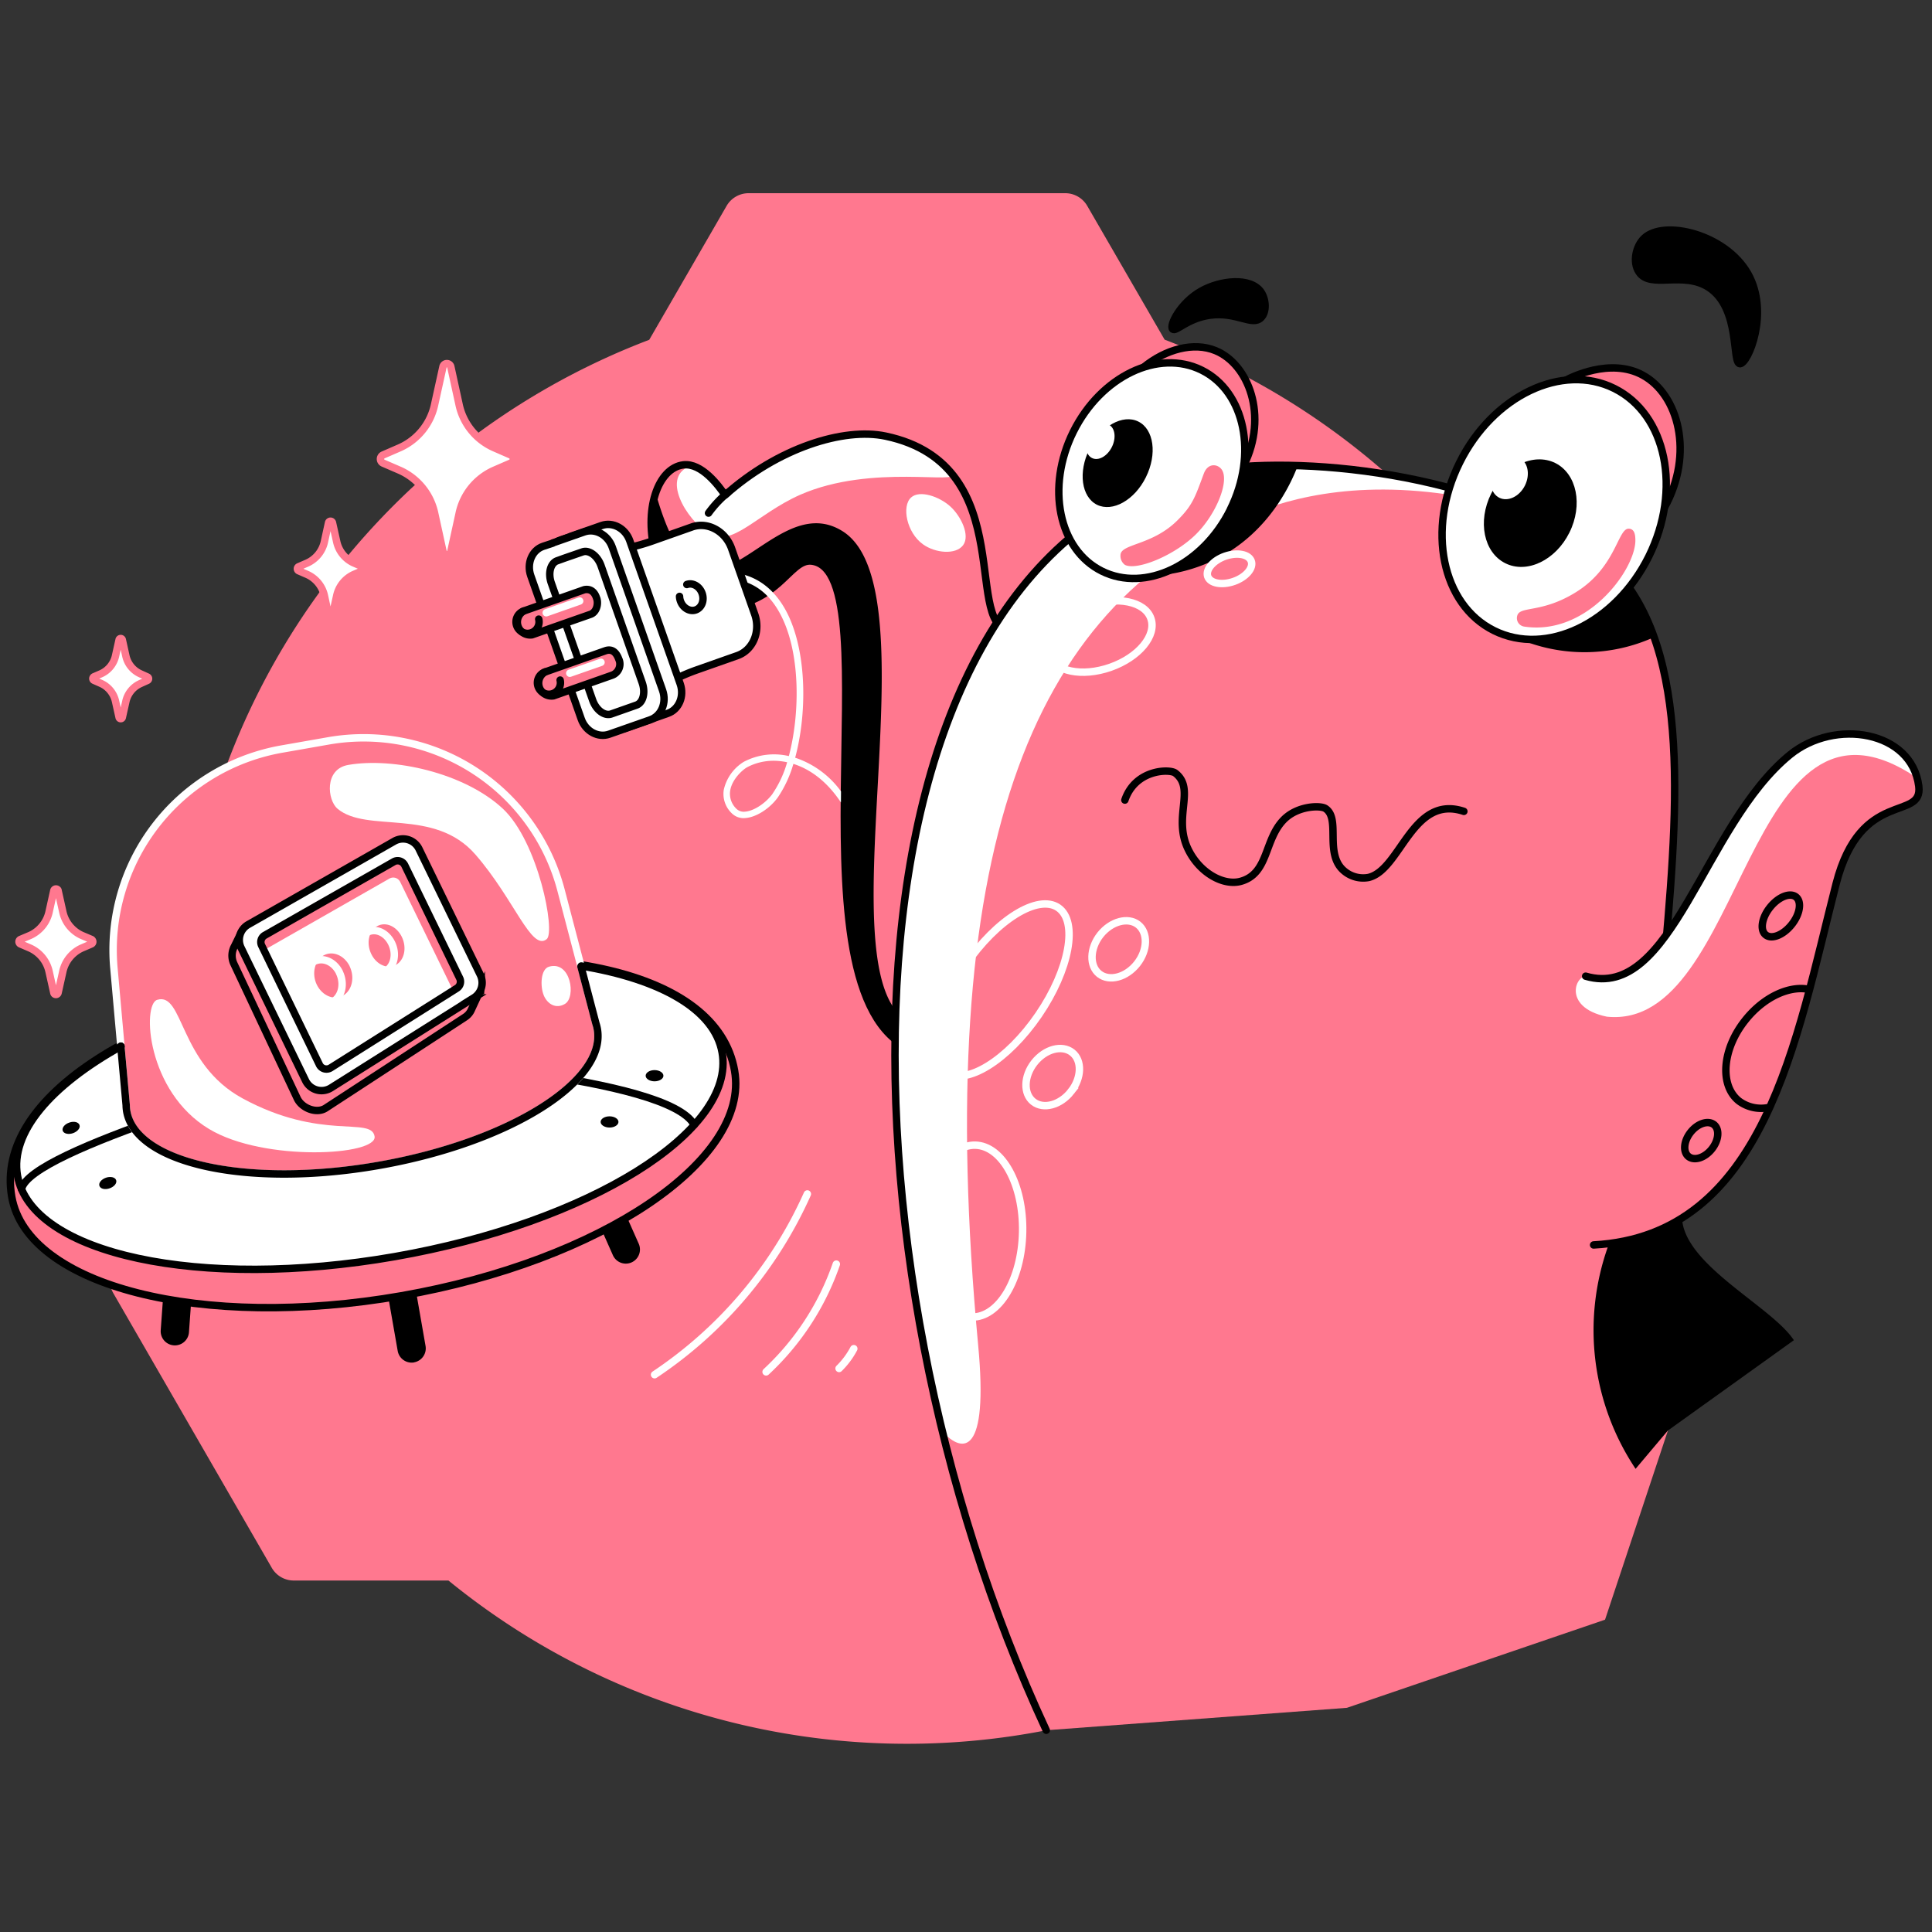 <svg width="260" height="260" viewBox="0 0 260 260" fill="none" xmlns="http://www.w3.org/2000/svg">
  <rect x="0" y="0" width="260" height="260" fill="#333333" stroke="none"/>
  <g clip-path="url(#a)">
    <path d="M219.71 137.01c0-41.72-26.17-77.3-62.98-91.3l-10.4-17.98a3.42 3.42 0 0 0-2.96-1.73h-42.64a3.42 3.42 0 0 0-2.96 1.73l-10.4 18C50.57 59.72 24.4 95.3 24.4 137.02c0 5.23.42 10.45 1.26 15.6l-10.4 18.02a3.4 3.4 0 0 0 0 3.41L36.58 211a3.41 3.41 0 0 0 2.96 1.7h20.81a97.62 97.62 0 0 0 123.4 0h20.8a3.41 3.41 0 0 0 2.96-1.7l21.33-36.95a3.4 3.4 0 0 0 0-3.41l-10.39-18a98.58 98.58 0 0 0 1.26-15.62Z" fill="#FF788F"/>
    <mask maskUnits="userSpaceOnUse" x="14" y="26" width="229" height="209">
      <path d="M242.04 136.34c0-41.72-5.18-54.42-13.2-65.64l-82.5-42.97a3.41 3.41 0 0 0-2.97-1.73h-42.64a3.42 3.42 0 0 0-2.96 1.73l-10.4 18C50.57 59.72 24.4 95.3 24.4 137.02c0 5.23.42 10.45 1.26 15.6l-10.4 18.02a3.4 3.4 0 0 0 0 3.41L36.58 211a3.41 3.41 0 0 0 2.96 1.7h20.81a97.62 97.62 0 0 0 123.4 0h20.8a3.41 3.41 0 0 0 2.96-1.7l21.33-36.95a3.4 3.4 0 0 0 0-3.41l-3.97-6.87 11.99-12.74c.83-5.17 5.18-9.45 5.18-14.68Z" fill="#45DFA7"/>
    </mask>
    <g mask="url(#b)">
      <path d="M136.53 84.82c-7.48.74 1.3-22.2-17.36-26.13-5.63-1.19-14.5 1.6-21.59 7.94-.86-1.26-3.16-4.36-5.61-4.07-3.41.41-5.45 6.01-3.7 12.29 1.48 5.26 2.86 7.01 7.57 6.9 9.01 0 10.24-6.6 13.4-6.24 11.22 1.3-4.23 60.21 14.24 65.98 3.16-12.1 9.85-44.56 13.05-56.67Z" fill="#FF788F"/>
      <path d="M128.07 63.71c-3.3-3.88-6.44-4.5-8.9-5.02-5.63-1.19-14.5 1.6-21.59 7.94l-.07-.1c-1.32-1.7-3.67-4.12-4.34-3.92-4.52 1.37-.7 7.44 2.18 9.16 3.1 2.05 6.48-2.59 12.32-5.18 9.67-4.26 21.82-1.25 20.4-2.88Z" fill="#fff"/>
      <path d="M136.53 84.82c-7.48.74 1.3-22.2-17.36-26.13-5.63-1.19-14.5 1.6-21.59 7.94-.86-1.26-3.16-4.36-5.61-4.07-3.41.41-5.45 6.01-3.7 12.29 1.48 5.26 2.86 7.01 7.57 6.9 9.01 0 10.24-6.6 13.4-6.24 11.22 1.3-4.23 60.21 14.24 65.98 3.16-12.1 9.85-44.56 13.05-56.67Z" stroke="#000" stroke-linecap="round" stroke-linejoin="round"/>
      <path d="M140.8 232.85c-29.74-64-29.74-155.08 19.1-169.01 10.88-2.76 35.06-1.4 52.38 8.77 28.7 16.9-1.42 82.63 15.75 109.17L216 217.97l-34.74 11.86" fill="#FF788F"/>
      <path d="M113.36 71.47c-10.02-6.24-18.48 18.32-25.14-5.19-.78 2.26-.89 5.31 0 8.55 1.47 5.25 2.86 7.01 7.57 6.9 9 0 10.24-6.6 13.38-6.24 10.9 1.27-3.3 56.68 12.65 65.3.3-1.43.59-2.76.7-3.21-12.11-5.55 3.48-58.26-9.16-66.11ZM226.39 164.3c-.89.33-5.29 2.02-6.23 2.33-1.29.42-2.55.8-3.77 1.14a33.6 33.6 0 0 0 3.72 29.9l4.34-5.15 16.96-12.16c-2.87-4.42-14.3-9.87-15.02-16.06Z" fill="#000"/>
      <path d="m198.78 67.24.22-.44c-14.8-4.75-30.8-5.03-39.1-2.93-39.2 11.18-46.93 72.12-33.06 128.8 2.74 2.96 6.2 3.25 4.8-11.6-6.21-66.38 6.95-99.33 36.2-111.67 6.02-2.56 16.14-5.19 30.94-2.16Z" fill="#fff"/>
      <path d="M228.03 181.78C210.86 155.24 241 89.5 212.28 72.64c-17.32-10.18-41.5-11.53-52.38-8.77-48.84 13.92-48.84 105-19.1 168.98" stroke="#000" stroke-linecap="round" stroke-linejoin="round"/>
      <path d="M127.88 68.15c-1.5-1.35-4.13-2.24-5.27-1.2-1.3 1.17-.59 4.74 1.6 6.3 1.65 1.19 4.41 1.45 5.4.12.98-1.32-.29-3.92-1.73-5.22Z" fill="#fff"/>
      <path d="M95.35 69.05a14.98 14.98 0 0 1 2.58-2.75" stroke="#000" stroke-linecap="round" stroke-linejoin="round"/>
    </g>
    <path d="m211.8 54.71-1.1-3.53c.58-.32 5.96-3.1 10.36-.7 4.81 2.6 6.97 10.53 2.93 17.84l-9.14-7.56-3.04-6.05Z" fill="#FF788F" stroke="#000" stroke-miterlimit="10"/>
    <path d="M55.72 183.35a1.91 1.91 0 0 1-2.2-1.55l-6.8-38.87 3.76-.66 6.79 38.87a1.91 1.91 0 0 1-1.55 2.2ZM23.4 181.05a1.9 1.9 0 0 1-1.77-2.04l1.98-27.55 3.8.27-1.98 27.56a1.9 1.9 0 0 1-2.04 1.76ZM82.48 168.92l-11.2-25.25 3.48-1.54 11.2 25.25a1.9 1.9 0 0 1-3.48 1.54Z" fill="#000"/>
    <path d="M98.86 144.1c2.1 12.03-17.97 25.58-44.84 30.28-26.86 4.69-50.32-1.28-52.44-13.32-2.39-13.68 17.97-25.59 44.84-30.28 26.86-4.7 50.06-.38 52.44 13.31Z" fill="#FF788F" stroke="#000" stroke-linecap="round" stroke-linejoin="round"/>
    <path d="M53.1 169.11c26.19-4.57 45.91-16.86 44.07-27.45-1.85-10.59-24.58-15.47-50.76-10.9-26.19 4.57-45.92 16.86-44.07 27.45 1.85 10.6 24.57 15.47 50.76 10.9Z" fill="#fff"/>
    <path d="M48.36 141.92c-10.1 3.3-44.4 12.83-45.46 18.1M93.42 151.38c-3.5-6.54-39.7-8.78-45.06-9.46" stroke="#000" stroke-linecap="round" stroke-linejoin="round"/>
    <path d="m80.2 137.72-4.7-17.93A27.46 27.46 0 0 0 44.22 99.7l-6.27 1.1a27.46 27.46 0 0 0-22.62 29.5l1.65 18.46c0 .27.03.54.07.81 1.24 7.08 16.42 10.34 33.9 7.28 17.5-3.06 30.68-11.27 29.44-18.34a5.47 5.47 0 0 0-.19-.8Z" fill="#FF788F"/>
    <path d="m80.2 137.72-4.7-17.93A27.46 27.46 0 0 0 44.22 99.7l-6.27 1.1a27.46 27.46 0 0 0-22.62 29.5l1.65 18.46c0 .27.03.54.07.81 1.24 7.08 16.42 10.34 33.9 7.28 17.5-3.06 30.68-11.27 29.44-18.34a5.47 5.47 0 0 0-.19-.8Z" stroke="#fff" stroke-miterlimit="10"/>
    <path d="m16.26 140.78.72 7.97c0 .27.03.54.07.8 1.24 7.09 16.42 10.35 33.9 7.29 17.5-3.06 30.68-11.27 29.44-18.34a5.47 5.47 0 0 0-.2-.78l-2-7.63" stroke="#000" stroke-linecap="round" stroke-linejoin="round"/>
    <path d="M73.17 133.94c.5 1.2 1.66 1.88 2.86 1.16 1.53-.91.78-5.85-2.14-5.01-1.16.33-1.2 2.67-.72 3.84Z" fill="#fff"/>
    <path d="M78.22 130c10.68 1.77 17.95 5.85 18.96 11.65 1.86 10.6-17.88 22.88-44.06 27.46-26.18 4.57-48.92-.3-50.77-10.9-1.01-5.8 4.47-12.13 13.94-17.4" stroke="#000" stroke-linecap="round" stroke-linejoin="round"/>
    <path d="m64.68 133.2-1.02-.16-.42.32-8.15-17.24a2.35 2.35 0 0 0-3.32-1.1L33.4 125.84l.6-1.11-1.6.88-.86 1.76c-.05.09-.1.18-.13.28a2.57 2.57 0 0 0 .06 2.04L40 147.82c.63 1.33 2.6 2.09 3.82 1.31l18.75-12.24c.39-.25.7-.61.88-1.04l1.23-2.66Z" fill="#FF788F" stroke="#000" stroke-miterlimit="10"/>
    <path d="M63.76 134.29 44.55 146.4a2.39 2.39 0 0 1-3.43-.98l-8.68-17.88a2.39 2.39 0 0 1 .97-3.12l19.63-11.2a2.39 2.39 0 0 1 3.35 1.03l8.26 16.97a2.4 2.4 0 0 1-.9 3.07Z" fill="#fff" stroke="#000" stroke-miterlimit="10"/>
    <path d="M47.05 130.03c.72 1.5.34 3.24-.87 3.94-1.2.7-2.8.06-3.54-1.44-.73-1.5-.3-3.28.92-3.96 1.23-.67 2.77 0 3.5 1.46ZM54.07 126.07c.7 1.43.37 3.1-.75 3.76-1.12.66-2.65.02-3.35-1.43-.71-1.46-.35-3.14.8-3.77 1.15-.63 2.6.02 3.3 1.44Z" fill="#FF788F"/>
    <path d="M45.68 130.88c.72 1.49.34 3.23-.86 3.93-1.2.7-2.81.07-3.54-1.44s-.32-3.28.91-3.95c1.23-.68 2.78-.02 3.5 1.46ZM52.7 126.92c.7 1.42.37 3.1-.75 3.75-1.12.65-2.64.02-3.35-1.43s-.34-3.14.8-3.77c1.15-.63 2.6.03 3.3 1.45Z" stroke="#fff" stroke-linecap="round" stroke-linejoin="round"/>
    <path d="m35.3 128 17.1-9.76a1.04 1.04 0 0 1 1.2.11c.1.1.2.21.26.34l6.98 14.35.24.22c.45-.29 1.12-.65.88-1.12l-7.52-15.7c-.27-.55-1.14-.64-1.67-.33l-17.47 9.85c-.48.27-.35.8-.1 1.3l.1.74Z" fill="#FF788F"/>
    <path d="m61.46 133.01-16.98 10.71a1.06 1.06 0 0 1-.84.11 1.05 1.05 0 0 1-.65-.54l-7.78-16.05a1.05 1.05 0 0 1 .42-1.37l17.36-9.9a1.06 1.06 0 0 1 1.2.11c.12.1.2.21.27.34l7.41 15.24a1.05 1.05 0 0 1-.41 1.35v0Z" stroke="#000" stroke-linecap="round" stroke-linejoin="round"/>
    <path d="M82.03 151.74c.66 0 1.2-.34 1.2-.76 0-.41-.54-.75-1.2-.75-.66 0-1.2.34-1.2.75 0 .42.54.76 1.2.76ZM88.08 145.52c.66 0 1.2-.34 1.2-.75 0-.42-.54-.76-1.2-.76-.65 0-1.19.34-1.19.76 0 .41.54.75 1.2.75ZM14.75 159.92c.62-.21 1.02-.7.88-1.1-.14-.4-.75-.54-1.37-.33-.63.22-1.02.71-.88 1.1.13.4.75.55 1.37.33ZM9.82 152.5c.62-.22 1.02-.7.88-1.1-.14-.4-.75-.55-1.37-.33-.63.21-1.02.7-.89 1.1.14.4.76.54 1.38.33Z" fill="#000"/>
    <path d="M21.16 134.55c-2.05.6-1.44 12.35 7 17.4 7.4 4.44 22.7 3.56 22.25.97-.47-2.7-7.15.66-17.76-5.1-8.61-4.68-7.91-14.35-11.49-13.27ZM45.4 108.82c3.98 3.36 13.05-.2 18.58 6.18 5.27 6.06 7.53 13.07 9.6 11.38 1.2-1-1.14-13.1-5.92-17.56-5.21-4.84-14.76-6.93-20.79-5.88-3.28.57-2.8 4.76-1.46 5.88Z" fill="#fff"/>
    <path d="m155.8 50.48-1.9-1.06c2.96-2.42 6.73-3.45 9.69-2.23 4.45 1.83 7.1 8.78 3.8 15.42l-11.6-12.13Z" fill="#FF788F" stroke="#000" stroke-linecap="round" stroke-linejoin="round"/>
    <path d="M151.38 107.67c1.43-4.18 6.05-4.2 6.78-3.64 2.81 2.16-.43 6 1.8 10.39 1.55 3.08 4.69 4.81 7 4.19 3.8-1.04 3.13-5.58 5.8-8.3 1.89-1.92 5-1.94 5.62-1.5 2.1 1.4-.22 6.15 2.52 8.41a3.96 3.96 0 0 0 3.26.87c4.35-1.01 5.86-11.23 12.84-8.9" stroke="#000" stroke-linecap="round" stroke-linejoin="round"/>
    <path d="M234.16 48.95c-1.13-.03.11-7.43-4.17-10.25-3.5-2.3-7.9.25-9.43-2.1-.87-1.29-.44-3.45.7-4.54 2.66-2.54 10.95-.55 13.97 4.78 2.95 5.21.01 12.14-1.07 12.1ZM157.81 44.29c.43.43 1.93-1.43 5-1.87 3.6-.5 5.68 1.5 6.88.35.8-.77.7-2.48 0-3.49-1.42-2.02-5.5-1.55-8.04-.11-2.76 1.55-4.33 4.6-3.84 5.12Z" fill="#000" stroke="#000" stroke-linecap="round" stroke-linejoin="round"/>
    <path d="m214.54 74.16-10.36 11.72a22.65 22.65 0 0 0 18.41-.13c-1.66-4.7-4.23-8.67-8.05-11.6Z" fill="#000"/>
    <path d="M221.88 74.9c4.47-9 2.4-19.12-4.63-22.62-7.02-3.5-16.35.97-20.82 9.97-4.48 9-2.4 19.12 4.62 22.61 7.03 3.5 16.35-.96 20.83-9.96Z" fill="#fff" stroke="#000" stroke-linecap="round" stroke-linejoin="round"/>
    <path d="M211.2 71.68c1.86-3.73 1-7.92-1.9-9.37-2.92-1.44-6.78.4-8.63 4.13-1.85 3.72-1 7.91 1.91 9.36 2.91 1.45 6.77-.4 8.62-4.12Z" fill="#000"/>
    <path d="M205.22 65.34c.74-1.5.4-3.17-.76-3.74-1.17-.58-2.7.16-3.45 1.64-.74 1.5-.4 3.17.77 3.75 1.16.57 2.7-.17 3.44-1.65Z" fill="#fff"/>
    <path d="M204.18 82.87c.35-1.37 3.29-.29 7.94-3.2 5.44-3.4 5.58-8.67 7.12-8.52.66.06.86.66.84 1.7-.14 4.03-6.61 12.75-14.98 11.47a1.15 1.15 0 0 1-.92-1.45Z" fill="#FF788F"/>
    <path d="M174.66 62.65c-5.9-.18-11.05.27-14.72 1.2l-6.75 8.48 2.16 5.15a21.6 21.6 0 0 0 8.16-2.16c7.46-3.67 10.37-10.63 11.15-12.67Z" fill="#000"/>
    <path d="M165.56 68.59c3.72-7.47 2-15.87-3.83-18.77-5.83-2.9-13.56.8-17.28 8.27-3.71 7.46-2 15.87 3.84 18.77 5.83 2.9 13.56-.8 17.28-8.27Z" fill="#fff" stroke="#000" stroke-linecap="round" stroke-linejoin="round"/>
    <path d="M154.21 64.22c1.54-3.1 1.08-6.45-1.02-7.49s-5.04.62-6.58 3.7c-1.54 3.1-1.08 6.45 1.02 7.5 2.1 1.03 5.05-.62 6.58-3.71Z" fill="#000"/>
    <path d="M146.53 58.62c-.62 1.24-.44 2.59.43 3.02.86.43 2.05-.24 2.67-1.48.62-1.24.43-2.6-.43-3.02-.86-.43-2.05.23-2.67 1.48Z" fill="#fff"/>
    <path d="M162.01 63.72c-1.16 3.1-1.46 4.23-3.57 6.32-3.43 3.41-7.65 3.11-7.65 4.68a1.49 1.49 0 0 0 .6 1.3c1.53.78 6.36-1.12 9.32-3.89s4.91-7.63 3.6-9.07c-.58-.64-1.77-.73-2.3.66Z" fill="#FF788F"/>
    <path d="M113.18 106.5a12.48 12.48 0 0 0-6.17-4.53c1.56-5.78 1.6-13.69-.86-19.03-1.68-3.6-4.37-5.65-7.78-5.9a.43.43 0 1 0-.06.87c3.1.23 5.47 2.04 7.03 5.4 2.37 5.08 2.3 12.84.82 18.44a8.74 8.74 0 0 0-6.08.78 5.96 5.96 0 0 0-2.68 3.77 3.6 3.6 0 0 0 1.05 3.12 2.25 2.25 0 0 0 1.85.67c1.44-.1 3.27-1.25 4.37-2.77a15.82 15.82 0 0 0 2.1-4.52c1.81.57 4.25 1.94 6.4 5.19l.01-1.5Zm-9.2.31c-.95 1.3-2.55 2.34-3.73 2.42a1.4 1.4 0 0 1-1.16-.4 2.79 2.79 0 0 1-.83-2.4c.23-1.54 1.64-2.8 2.24-3.15 1.1-.6 2.35-.9 3.6-.9a9 9 0 0 1 1.83.2 14.58 14.58 0 0 1-1.96 4.23Z" fill="#fff"/>
    <path d="m93.14 70.91-5.38 1.9c-1.87.66-3.81 1.1-5.78 1.35l-2.8.34 6.9 19.68 2.41-1.49a27.43 27.43 0 0 1 5.35-2.56l5.39-1.9c2.1-.74 3.15-3.23 2.34-5.55l-3.13-8.9c-.83-2.3-3.19-3.6-5.3-2.87Z" fill="#fff" stroke="#000" stroke-linecap="round" stroke-linejoin="round"/>
    <path d="m76.74 72.2 4.23-1.48c1.5-.53 3.2.39 3.78 2.04l6.79 19.28c.58 1.66-.17 3.44-1.67 3.96l-5.5 1.94c-1.51.53-3.2-.38-3.8-2.04L73.8 76.62c-.59-1.66.16-3.46 1.67-3.96l1.27-.44" fill="#fff"/>
    <path d="m76.74 72.2 4.23-1.48c1.5-.53 3.2.39 3.78 2.04l6.79 19.28c.58 1.66-.17 3.44-1.67 3.96l-5.5 1.94c-1.51.53-3.2-.38-3.8-2.04L73.8 76.62c-.59-1.66.16-3.46 1.67-3.96l1.27-.44" stroke="#000" stroke-linecap="round" stroke-linejoin="round"/>
    <path d="m74.38 73.07 4.22-1.48c1.51-.54 3.2.38 3.79 2.04l6.78 19.28c.58 1.66-.16 3.43-1.67 3.96L82 98.8c-1.5.54-3.2-.38-3.78-2.04l-6.79-19.28c-.58-1.65.16-3.45 1.67-3.96l1.3-.43" fill="#fff"/>
    <path d="m74.38 73.07 4.22-1.48c1.51-.54 3.2.38 3.79 2.04l6.78 19.28c.58 1.66-.16 3.43-1.67 3.96L82 98.8c-1.5.54-3.2-.38-3.78-2.04l-6.79-19.28c-.58-1.65.16-3.45 1.67-3.96l1.3-.43" stroke="#000" stroke-linecap="round" stroke-linejoin="round"/>
    <path d="m75.77 75.18 2.6-.9c.9-.33 2.04.51 2.52 1.86l5.53 15.73c.48 1.36.12 2.72-.8 3.03l-3.35 1.18c-.92.32-2.05-.52-2.52-1.87L74.2 78.48c-.48-1.35-.12-2.71.8-3.02l.78-.28M92.43 78.66c.8-.29 1.73.25 2.06 1.2.33.94-.05 1.93-.86 2.22-.81.28-1.73-.26-2.06-1.2a2 2 0 0 1-.12-.62" stroke="#000" stroke-linecap="round" stroke-linejoin="round"/>
    <path d="M80.31 80.57c-.3-1.03-.95-1.36-1.68-1.21l-8.16 2.87a1.73 1.73 0 0 0 1.13 3.2l7.82-2.74c.79-.23 1.14-1.28.9-2.12ZM83.3 88.78c-.27-.79-.79-1.53-1.78-1.22l-8.16 2.87a1.73 1.73 0 0 0 1.13 3.21l7.82-2.75a1.6 1.6 0 0 0 1-2.11Z" fill="#FF788F" stroke="#000" stroke-linecap="round" stroke-linejoin="round"/>
    <path d="M75.38 91.52a1.55 1.55 0 1 1-2.02-1.1" stroke="#000" stroke-linecap="round" stroke-linejoin="round"/>
    <path d="m73.51 82.46 4.5-1.58M76.68 90.6l4.2-1.47" stroke="#fff" stroke-linecap="round" stroke-linejoin="round"/>
    <path d="M72.5 83.32a1.55 1.55 0 1 1-2.03-1.09" stroke="#000" stroke-linecap="round" stroke-linejoin="round"/>
    <path d="M149.44 89.8c3.81-1.34 6.25-4.28 5.44-6.57-.8-2.3-4.54-3.06-8.35-1.72-3.81 1.34-6.25 4.28-5.44 6.57.8 2.3 4.54 3.06 8.35 1.72ZM166.06 78.24c1.62-.57 2.66-1.8 2.33-2.72-.33-.94-1.9-1.23-3.52-.67-1.62.57-2.66 1.8-2.34 2.73.33.93 1.9 1.23 3.53.66ZM153.02 129.7c1.44-1.82 1.5-4.18.15-5.26-1.36-1.07-3.64-.46-5.09 1.36-1.44 1.83-1.5 4.19-.15 5.26 1.37 1.08 3.64.47 5.09-1.36ZM144.13 146.9c1.45-1.83 1.52-4.19.16-5.26-1.37-1.08-3.64-.47-5.09 1.36-1.44 1.83-1.51 4.18-.15 5.26s3.64.47 5.08-1.36ZM139.77 136.58c4.17-6.11 5.36-12.57 2.64-14.43-2.71-1.85-8.3 1.6-12.48 7.72-4.18 6.11-5.36 12.57-2.65 14.43 2.72 1.85 8.3-1.6 12.49-7.72ZM137.62 165.81c.13-6.38-2.73-11.62-6.38-11.7-3.65-.07-6.7 5.05-6.83 11.43-.13 6.39 2.72 11.63 6.37 11.7 3.65.07 6.71-5.05 6.84-11.43Z" stroke="#fff" stroke-miterlimit="10"/>
    <path d="M114.9 181.5a10.73 10.73 0 0 1-1.98 2.66M103.1 184.62a35.67 35.67 0 0 0 9.45-14.5M108.65 160.68A57.36 57.36 0 0 1 88.09 185" stroke="#fff" stroke-linecap="round" stroke-linejoin="round"/>
    <path d="m60.67 49.37 1.1 5.03a8.23 8.23 0 0 0 4.65 5.82l2.31 1.01a.6.6 0 0 1 0 1.09l-2.3 1a8.23 8.23 0 0 0-4.65 5.83l-1.1 5.03a.54.54 0 0 1-1.07 0l-1.1-5.03a8.24 8.24 0 0 0-4.65-5.83l-2.31-1a.6.6 0 0 1 0-1.09l2.3-1a8.24 8.24 0 0 0 4.65-5.83l1.11-5.03a.54.54 0 0 1 1.06 0ZM16.46 86.11l.47 2.12a3.45 3.45 0 0 0 1.95 2.44l.97.44a.25.25 0 0 1 0 .45l-.97.44a3.46 3.46 0 0 0-1.95 2.44l-.47 2.1a.22.22 0 0 1-.43 0l-.47-2.11a3.46 3.46 0 0 0-1.95-2.45l-.97-.43a.25.25 0 0 1-.1-.37.25.25 0 0 1 .1-.1l.97-.42a3.46 3.46 0 0 0 1.95-2.45l.47-2.11a.22.22 0 0 1 .43.01ZM7.82 119.87l.62 2.78a4.54 4.54 0 0 0 2.57 3.23l1.3.55c.05.03.1.07.13.13a.33.33 0 0 1-.14.47l-1.3.56a4.55 4.55 0 0 0-2.56 3.22l-.62 2.78a.3.3 0 0 1-.48.18.3.3 0 0 1-.1-.18l-.62-2.78a4.55 4.55 0 0 0-2.57-3.22l-1.3-.56a.33.33 0 0 1 0-.6l1.3-.55a4.54 4.54 0 0 0 2.57-3.22l.62-2.79a.3.3 0 0 1 .48-.17c.06.04.1.1.1.17ZM44.74 70.34l.56 2.51a4.1 4.1 0 0 0 2.32 2.91l1.16.5a.3.3 0 0 1 0 .55l-1.16.5a4.1 4.1 0 0 0-2.32 2.92l-.56 2.51a.27.27 0 0 1-.43.16.27.27 0 0 1-.1-.16l-.54-2.51a4.1 4.1 0 0 0-2.33-2.92l-1.15-.5a.3.3 0 0 1 0-.54l1.15-.5a4.1 4.1 0 0 0 2.33-2.92l.55-2.51a.27.27 0 0 1 .52 0Z" fill="#fff" stroke="#FF788F" stroke-linecap="round" stroke-linejoin="round"/>
    <path d="M213.39 131.37c11.66 3.42 15.83-20.3 27.5-29.8 6.05-4.93 16.38-3.21 17.33 4.22.6 4.8-7.8.22-11.12 13.13-5.38 20.96-9.57 47.36-32.64 48.62" fill="#FF788F"/>
    <path d="M258 104.7c-1.77-6.5-11.35-7.81-17.1-3.13-11.4 9.27-13.22 24.43-22.09 29.36-.25.05-3.86 1.18-5.03.53-1.6-.72-3.8 4.06 2.46 5.36 18.79 1.93 18.52-47.92 41.76-32.12Z" fill="#fff"/>
    <path d="M213.39 131.37c11.66 3.42 15.83-20.3 27.5-29.8 6.05-4.93 16.38-3.21 17.33 4.22.6 4.8-7.8.22-11.12 13.13-5.38 20.96-9.57 47.36-32.64 48.62" stroke="#000" stroke-linecap="round" stroke-linejoin="round"/>
    <path d="M241.12 124.42c1.12-1.4 1.38-3.07.58-3.71-.8-.64-2.37-.02-3.5 1.4-1.12 1.4-1.38 3.07-.58 3.7.8.65 2.37.03 3.5-1.39ZM230.37 154.63c.94-1.18 1.07-2.65.29-3.28-.79-.62-2.19-.17-3.13 1.01-.95 1.19-1.08 2.65-.3 3.28.8.63 2.2.17 3.14-1.01ZM238.09 149.03a5 5 0 0 1-4.07-.86c-2.65-2.11-2.26-7 .87-10.9 2.5-3.14 5.99-4.7 8.63-4.11" stroke="#000" stroke-miterlimit="10"/>
  </g>
  <defs>
    <clipPath id="a">
      <path fill="#fff" d="M0 0h260v260H0z"/>
    </clipPath>
  </defs>
</svg>
